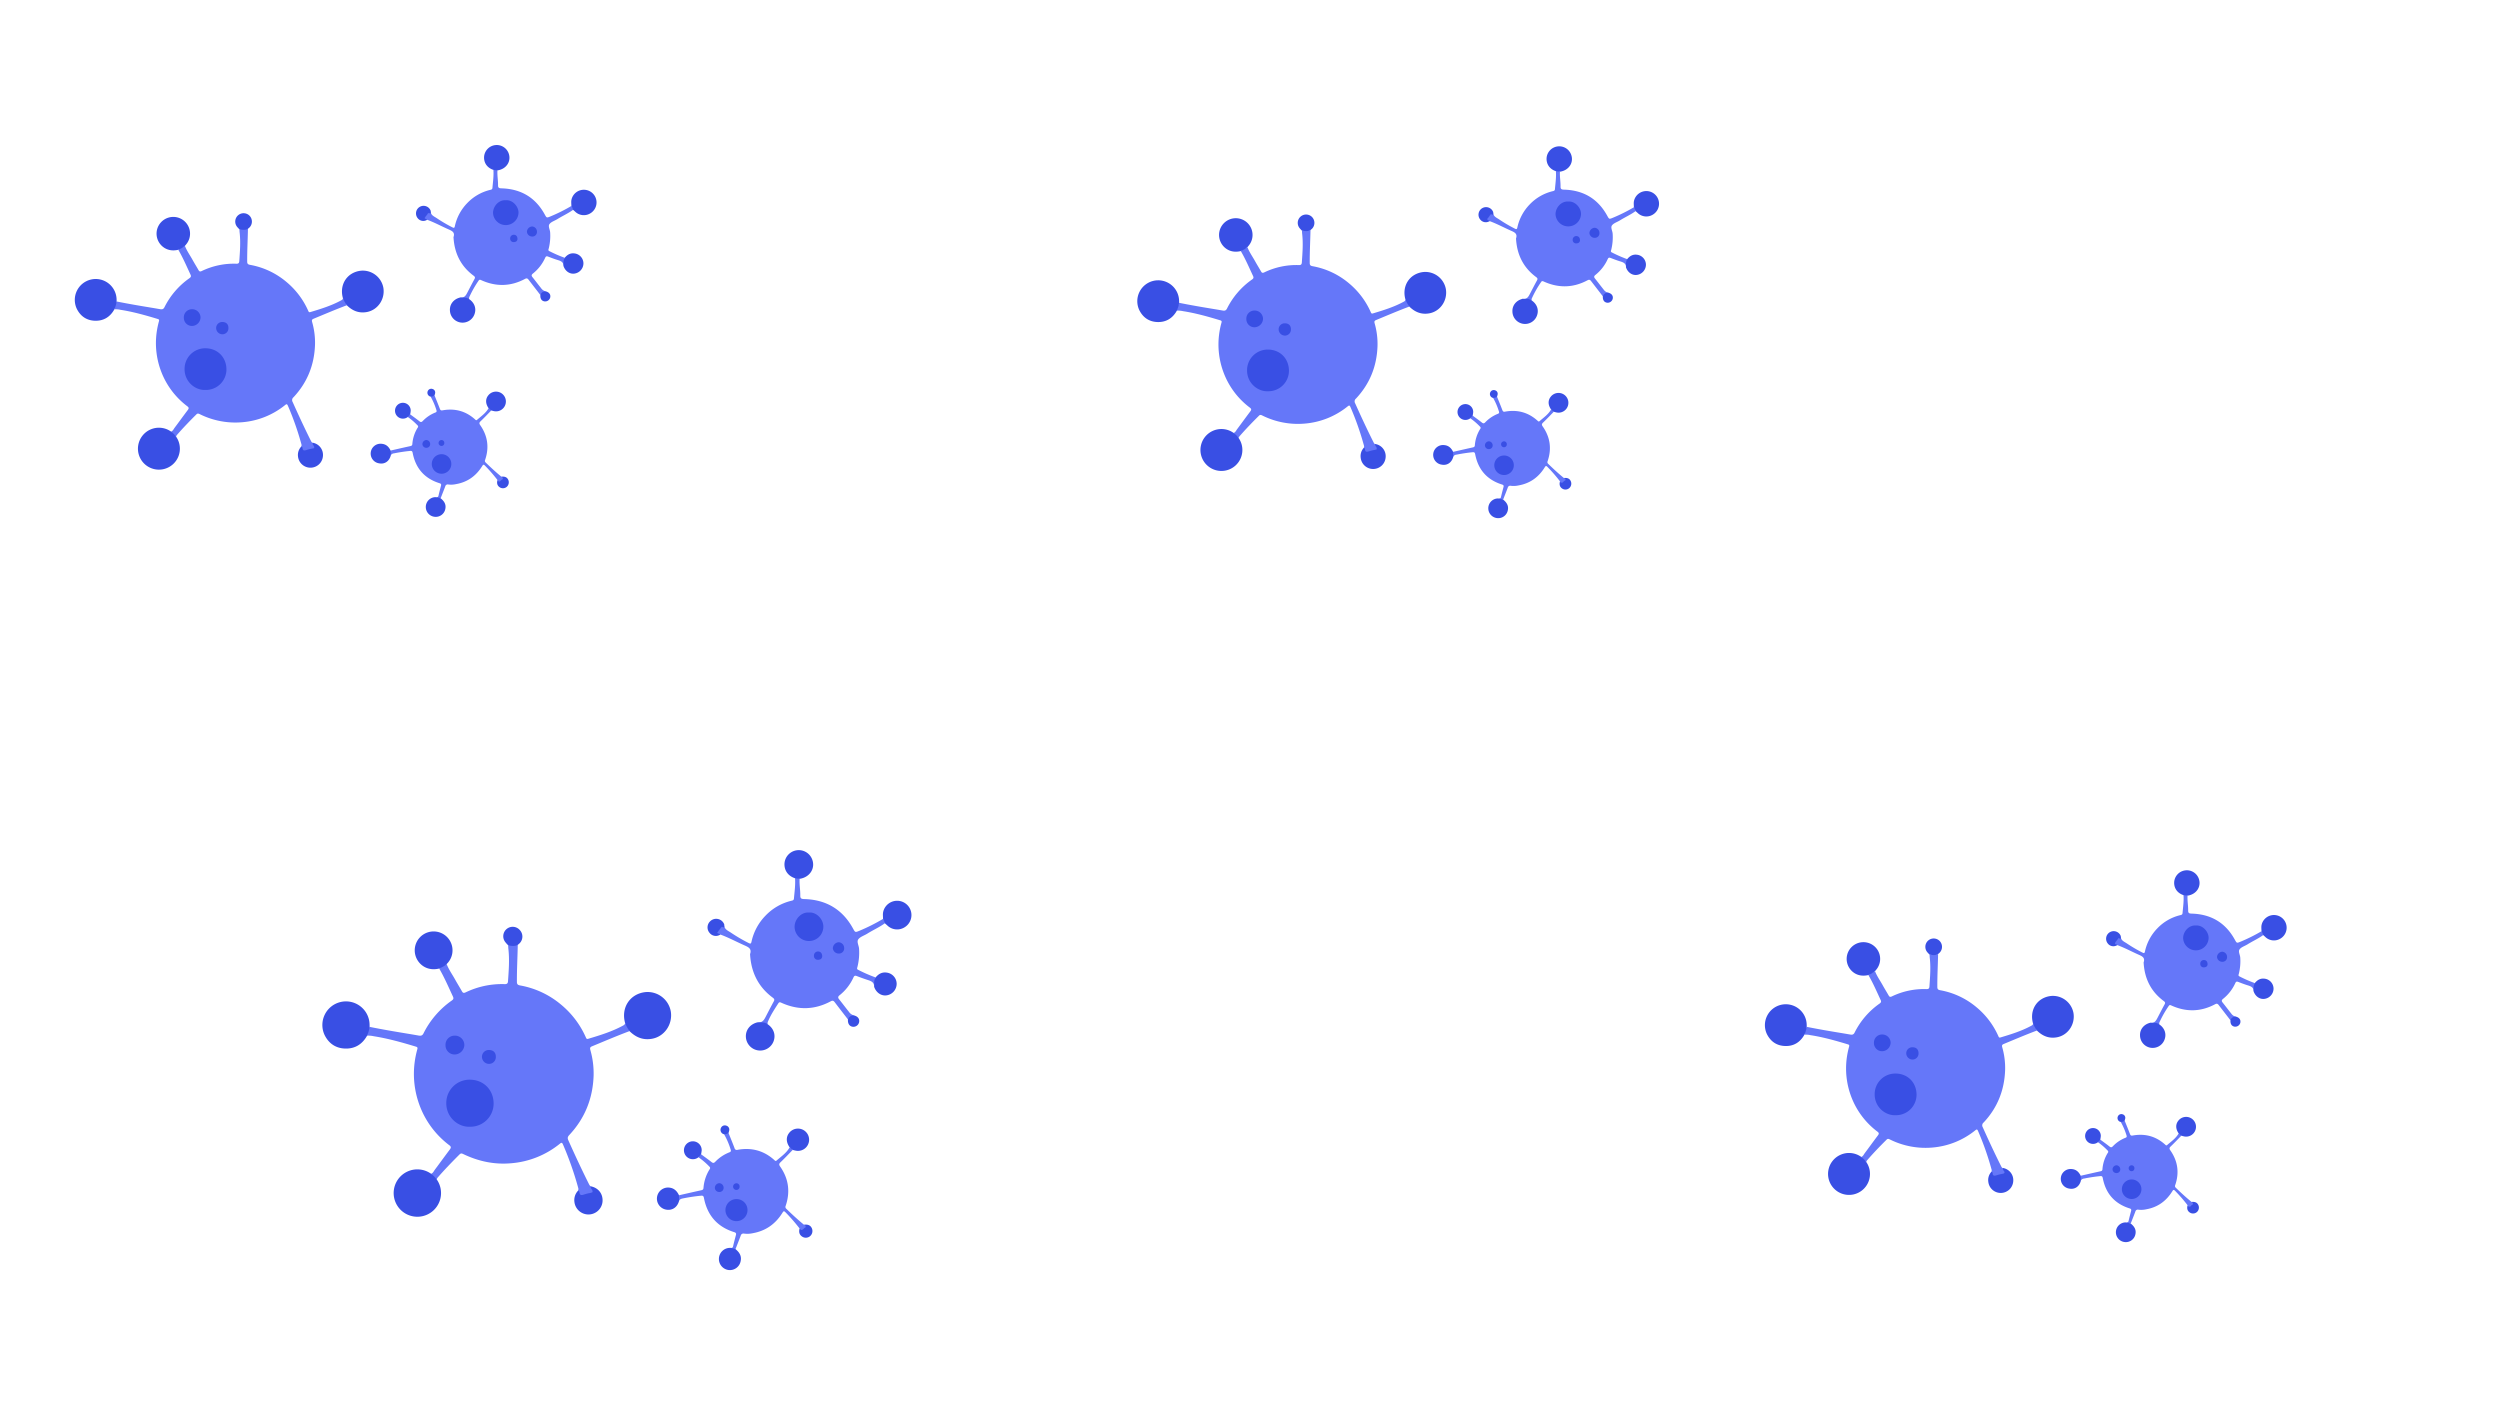 <svg id="Capa_1" data-name="Capa 1" xmlns="http://www.w3.org/2000/svg" viewBox="0 0 1920 1080"><defs><style>.cls-1{fill:#6577f9;}.cls-2{fill:#394fe4;}</style></defs><title>covid</title><path class="cls-1" d="M266.36,234.45c-8.58,3.21-17,6.81-25.48,10.32-1.4.58-1.52,1.21-1.15,2.57a57.64,57.64,0,0,1,2.2,17.47c-.53,15.45-5.92,28.95-16.51,40.27a2.81,2.81,0,0,0-.66,3.67C229.32,318.93,234,329.05,239,339a5.22,5.22,0,0,0,.8,1,9,9,0,0,1,.74.77c1.88,2.73,1.5,3.72-1.74,4.57-1.1.29-2.2.58-3.31.84-2.66.62-3.09.38-3.88-2.14a4.4,4.4,0,0,0-.32-1,2.36,2.36,0,0,0,.2-1.83,220.75,220.75,0,0,0-10.42-29.68c-.57-1.27-1-1.37-2.08-.46A60.16,60.16,0,0,1,186,324.28a61.28,61.28,0,0,1-32.58-6.21c-1-.46-1.64-.77-2.59.18-5.19,5.16-10.28,10.41-15.07,15.95a4.45,4.45,0,0,0-.53,1.12,8.7,8.7,0,0,1-3.81-3.85c1.37-.52,1.88-1.86,2.66-2.91,3.41-4.54,6.72-9.15,10.15-13.68.92-1.22.9-1.89-.39-2.87a60.12,60.12,0,0,1-20.59-28.12,61.17,61.17,0,0,1-3.06-27.67,64.58,64.58,0,0,1,1.91-9.57c.26-1,0-1.38-.91-1.66-9.43-2.86-18.9-5.55-28.67-7.06a17.67,17.67,0,0,0-4.64-.4,10.45,10.45,0,0,1,1.71-6c8.74,1.78,17.54,3.27,26.34,4.72q3.57.59,7.12,1.21c1.44.25,2.46.06,3.25-1.51a59.74,59.74,0,0,1,19.27-22.35c1-.75,1.35-1.39.77-2.63-3-6.42-5.81-13-9.39-19.11,1.34-1.6,3.21-2.32,5.08-3,1.45,3.8,3.85,7.09,5.8,10.62,1.47,2.67,3.1,5.26,4.6,7.91.62,1.11,1.19,1.37,2.48.77a56.8,56.8,0,0,1,26.58-5.62c1.59.07,2.19-.52,2.29-2,.5-7.35,1.11-14.71.24-22.09-.09-.77-.1-1.56-.15-2.34,2.16-.64,4.37-.3,6.56-.39-.17,8.38-.63,16.75-.59,25.14,0,1.74.6,2.25,2.24,2.55a59.49,59.49,0,0,1,27.65,12.91,60.63,60.63,0,0,1,17.07,22.56c.37.83.71,1.05,1.57.79,8-2.39,16-4.86,23.45-8.88.76-.4,1.55-.79,1.57-1.82A11.1,11.1,0,0,1,266.36,234.45Z"/><path class="cls-1" d="M330.78,162c-.16,3.19,2.53,4.14,4.53,5.48a111.74,111.74,0,0,0,12.1,7.11c1.21.61,1.61.53,1.92-.89a36.46,36.46,0,0,1,9.4-17.61,36,36,0,0,1,18-10.32c.89-.21,1.38-.52,1.46-1.48.39-4.59,1.08-9.16.74-13.78a2.59,2.59,0,0,1,3.12.38c-.26,3.84.53,7.64.45,11.48,0,1.75.63,2.23,2.64,2.28,14.72.39,25.94,6.86,33.13,19.89,1.6,2.89,1.5,2.89,4.55,1.64a126.17,126.17,0,0,0,16-8,2.19,2.19,0,0,1,1.27,3c-3.85,2.78-8.21,4.68-12.21,7.22a1.63,1.63,0,0,0-.19.09c-1.94,1.16-4.44,1.92-5.68,3.6s.4,4.24.51,6.43a40.18,40.18,0,0,1-1.11,12.41c-.2.73-.58,1.43.5,1.94A98.85,98.85,0,0,0,433.75,198c-.2,2.13.08,4.34-1,6.34.11-3.28-2.34-4-4.75-4.74s-4.69-1.63-7-2.52c-1.11-.43-1.73-.36-2.29.87a32.74,32.74,0,0,1-9.44,12.15c-1.14.91-1.23,1.64-.33,2.77,2.23,2.75,4.33,5.61,6.56,8.36a6.27,6.27,0,0,0,3.72,2.61,18.89,18.89,0,0,0-4.27,2.67c-3-3.93-6.07-7.85-9.08-11.79-.79-1-1.51-1.15-2.69-.51-10.91,5.83-22,6.11-33.31,1.08-.89-.4-1.61-.84-2.33.28a79.75,79.75,0,0,0-6.85,12,3.23,3.23,0,0,0-.37,2.26c-2.3-.54-4.77-.17-7-1.27.05,0,.12-.13.16-.12,3.44.56,4.53-2,5.77-4.35,1.7-3.27,3.38-6.56,5.16-9.79.67-1.22.36-1.79-.7-2.58-9.75-7.23-14.62-17.08-15.39-29.08a1.53,1.53,0,0,1,0-.64c1.22-3.51-1.11-4.64-3.71-5.79-5.51-2.43-10.82-5.32-16.49-7.41-2.55-.3-2.63-.79-1.45-3C327.67,163.88,329.6,163.39,330.78,162Z"/><path class="cls-1" d="M315,318.22c2.39,1.77,4.83,3.48,7.15,5.34,1,.81,1.63.68,2.5-.19a27,27,0,0,1,9.6-6.51c1-.36,1.28-.8.91-1.91a51,51,0,0,0-4.44-10.33,3.71,3.71,0,0,1,3-.95c1.37,3.42,2.78,6.83,4.09,10.28.4,1.07.9,1.41,2,1.2,9.37-1.71,17.71.43,24.88,6.82.44.39.95,1.11,1.63.52,3.18-2.79,6.77-5.18,8.91-9,1.07.14,1.9.55,2.06,1.75-2.73,2.79-5.41,5.63-8.23,8.32-1.13,1.08-1.08,1.78-.23,3,5.77,8.25,7,17.19,3.72,26.69a1.66,1.66,0,0,0,.49,2c3.86,3.77,7.83,7.41,12,10.83.71.28,1.7.45,1.4,1.48a3.85,3.85,0,0,1-2.92,2.49c-1,.28-1.23-.65-1.46-1.39a116.93,116.93,0,0,0-9.64-11.09c-.86-.88-1.27-.94-2,.23-4.66,7.61-11.3,12.45-20.16,14a17.45,17.45,0,0,1-5.9.3,1.94,1.94,0,0,0-2.42,1.47c-1.14,3.06-2.36,6.09-3.54,9.13-1.17.37-2.28.49-3-.83.83,0,1.19-.39,1.38-1.25.58-2.55,1.26-5.08,1.92-7.61.26-1,0-1.54-1.06-1.87-11.56-3.6-18.42-11.41-20.7-23.26-.24-1.2-.57-1.73-2-1.57a122.86,122.86,0,0,0-12.36,1.87,3,3,0,0,0-2.53,1.65,3.09,3.09,0,0,1-.1-3.8c5-1.14,10.08-2.3,15.13-3.41.94-.2,1.53-.48,1.6-1.59a27.49,27.49,0,0,1,4.12-12.61,1.21,1.21,0,0,0-.19-1.81,48.24,48.24,0,0,0-7.41-6.36C313.41,319.22,313.77,318.33,315,318.22Z"/><path class="cls-2" d="M89.57,231.54a23.47,23.47,0,0,1-1.71,6c-3.22,5.8-8.16,8.95-14.77,8.79-6.43-.15-11.21-3.35-14.1-9.14a16.05,16.05,0,1,1,30.55-7.34Z"/><path class="cls-2" d="M266.36,234.45a24.43,24.43,0,0,1-3-5.47c-2.93-10.44,3.23-19.87,13.76-21.07a16.06,16.06,0,0,1,17.34,13.3c1.32,8.76-4.45,17-12.88,18.46C275.54,240.72,270.6,238.64,266.36,234.45Z"/><path class="cls-2" d="M131.4,331.47a19.3,19.3,0,0,1,3.81,3.85,16.1,16.1,0,1,1-4.53-4.32C130.93,331.15,131.16,331.32,131.4,331.47Z"/><path class="cls-2" d="M142,188.83a18.58,18.58,0,0,1-5.08,3c-8.8,2.12-14.62-3.33-16.18-8.82a12.86,12.86,0,1,1,22.11,4.82C142.58,188.2,142.29,188.51,142,188.83Z"/><path class="cls-2" d="M382.07,130.86l-3.12-.38c-4.81-1.58-7.51-5.45-7.16-10.28a9.75,9.75,0,0,1,18.72-2.79C393,123.55,389.08,129.85,382.07,130.86Z"/><path class="cls-2" d="M440.08,161.08a10.08,10.08,0,0,0-1.27-3c0-1.7-.29-3.4.17-5.08a9.74,9.74,0,0,1,18.84,0,9.72,9.72,0,0,1-4.43,10.83,9.55,9.55,0,0,1-11.77-1.38Z"/><path class="cls-2" d="M353.36,228.49c2.35.21,4.87-.41,7,1.27,4.27,2.92,5.75,7.58,3.84,12.09a9.71,9.71,0,0,1-18.66-3.59C345.33,233.58,348.45,229.7,353.36,228.49Z"/><path class="cls-2" d="M231.33,343c.8,0,.92.6,1,1.13.22,2.07,1.36,2,2.95,1.49a33.07,33.07,0,0,1,4.49-1.11c1.72-.32,1.84-1.09.95-2.42a3.8,3.8,0,0,1-.86-2.12A9.48,9.48,0,0,1,248,350.43a9.61,9.61,0,0,1-19.12.25A9.36,9.36,0,0,1,231.33,343Z"/><path class="cls-2" d="M432.75,204.29c.14-2.15-.32-4.38,1-6.34,1.91-2.35,4.3-3.74,7.4-3.33a7.78,7.78,0,0,1,6.93,7.66,8,8,0,0,1-6.59,7.79C437.73,210.76,434.15,208.39,432.75,204.29Z"/><path class="cls-2" d="M377.32,315.24l-2.06-1.75c-2.39-3.33-2.54-6.87-.41-9.65a7.58,7.58,0,1,1,4.32,11.88C378.55,315.58,377.94,315.4,377.32,315.24Z"/><path class="cls-2" d="M300,346.05c0,1.27.06,2.53.1,3.8-1.16,4.42-4.68,6.81-8.85,6a7.56,7.56,0,0,1,2-15C296.59,341.15,298.63,343.18,300,346.05Z"/><path class="cls-2" d="M335.46,381.89l3,.83c2.56,2.07,4.26,4.54,3.57,8a7.47,7.47,0,0,1-8.13,6.19,7.57,7.57,0,0,1,.31-15.1C334.61,381.83,335,381.88,335.46,381.89Z"/><path class="cls-2" d="M190.41,175.73c-2.13,1.18-4.34.75-6.56.39-.61-.67-1.27-1.31-1.82-2a6.41,6.41,0,0,1,9.71-8.35,6.47,6.47,0,0,1-.06,8.86C191.29,175,190.83,175.36,190.41,175.73Z"/><path class="cls-2" d="M315,318.22l-1.78,2a6.09,6.09,0,1,1-3.8-10.88,6,6,0,0,1,6,6.12A19.34,19.34,0,0,1,315,318.22Z"/><path class="cls-2" d="M330.78,162c-.36.62,1,2.81-1.45,1.55-.32-.16-3.23,3.69-3.07,4,.36.8,1.39.56,1.9,1.16a5.41,5.41,0,0,1-7.37-1.14,5.82,5.82,0,1,1,10-5.62Z"/><path class="cls-2" d="M382.09,368.68c1.41,2.19,2.38.3,3.43-.41,1.5-1,.13-1.53-.45-2.17,2.72-.31,4.41.48,5.29,2.46a4.6,4.6,0,0,1-1.24,5.38,4.49,4.49,0,0,1-5.51.17C381.9,372.91,381.37,371,382.09,368.68Z"/><path class="cls-2" d="M415,226.46a4,4,0,0,1,4.27-2.67c2.55.74,3.74,2.4,3.31,4.61a4,4,0,0,1-4.25,3.09C416,231.21,414.77,229.4,415,226.46Z"/><path class="cls-2" d="M333.71,303.67a4.81,4.81,0,0,1-3,.95,3.07,3.07,0,0,1-2-4.62,2.87,2.87,0,0,1,3.49-1.25,2.77,2.77,0,0,1,2,3.1A10.68,10.68,0,0,1,333.71,303.67Z"/><path class="cls-2" d="M157.91,299.48c-8,.43-16.19-6.33-16.16-16a15.83,15.83,0,0,1,16-16c8.95,0,16,6.47,16.16,16.07A15.77,15.77,0,0,1,157.91,299.48Z"/><path class="cls-2" d="M141.19,244a6.21,6.21,0,0,1,6.35-6.51A6.4,6.4,0,0,1,154,244a6.71,6.71,0,0,1-6.26,6.33A6.22,6.22,0,0,1,141.19,244Z"/><path class="cls-2" d="M170.74,247.3c2.94,0,4.67,1.64,4.69,4.54a4.64,4.64,0,0,1-4.51,4.9A4.86,4.86,0,0,1,166,252,4.62,4.62,0,0,1,170.74,247.3Z"/><path class="cls-2" d="M388.47,153.8c5-.48,9.75,4.55,9.75,9.5a9.79,9.79,0,0,1-19.57.16C378.71,158.22,383.23,153.34,388.47,153.8Z"/><path class="cls-2" d="M412.37,177.82a3.51,3.51,0,0,1-3.83,3.83,4,4,0,0,1-3.87-3.72,4.27,4.27,0,0,1,4-4A3.94,3.94,0,0,1,412.37,177.82Z"/><path class="cls-2" d="M397.43,183.56c-.07,1.29-.91,2.3-2.71,2.36a2.59,2.59,0,0,1-2.91-2.62,2.78,2.78,0,0,1,2.84-3C396.29,180.32,397.42,181.47,397.43,183.56Z"/><path class="cls-2" d="M346.61,356.19a7.5,7.5,0,1,1-15,.27,7.5,7.5,0,1,1,15-.27Z"/><path class="cls-2" d="M330.37,341a2.81,2.81,0,0,1-2.95,2.91,2.93,2.93,0,0,1-3-2.87,3.19,3.19,0,0,1,3.12-3.11A3.1,3.1,0,0,1,330.37,341Z"/><path class="cls-2" d="M341.23,340.22a2.15,2.15,0,0,1-2.29,2.26,2.27,2.27,0,0,1,0-4.53A2.14,2.14,0,0,1,341.23,340.22Z"/><path class="cls-1" d="M1082.36,235.45c-8.58,3.21-17,6.81-25.48,10.32-1.4.58-1.52,1.21-1.15,2.57a57.64,57.64,0,0,1,2.2,17.47c-.53,15.45-5.92,28.95-16.51,40.27a2.81,2.81,0,0,0-.66,3.67c4.56,10.18,9.26,20.3,14.28,30.26a5.22,5.22,0,0,0,.8,1,9,9,0,0,1,.74.77c1.88,2.73,1.5,3.72-1.74,4.57-1.1.29-2.2.58-3.31.84-2.66.62-3.09.38-3.88-2.14a4.4,4.4,0,0,0-.32-1,2.36,2.36,0,0,0,.2-1.83,220.75,220.75,0,0,0-10.42-29.68c-.57-1.27-.95-1.37-2.08-.46a60.16,60.16,0,0,1-33,13.24,61.28,61.28,0,0,1-32.58-6.21c-1-.46-1.64-.77-2.59.18-5.19,5.16-10.28,10.41-15.07,15.95a4.45,4.45,0,0,0-.53,1.12,8.7,8.7,0,0,1-3.81-3.85c1.37-.52,1.88-1.86,2.66-2.91,3.41-4.54,6.72-9.15,10.15-13.68.92-1.22.9-1.89-.39-2.87a60.12,60.12,0,0,1-20.59-28.12,61.17,61.17,0,0,1-3.06-27.67,64.58,64.58,0,0,1,1.91-9.57c.26-1,0-1.38-.91-1.66-9.43-2.86-18.9-5.55-28.67-7.06a17.67,17.67,0,0,0-4.64-.4,10.45,10.45,0,0,1,1.71-6c8.74,1.78,17.54,3.27,26.34,4.72q3.57.59,7.12,1.21c1.44.25,2.46.06,3.25-1.51a59.74,59.74,0,0,1,19.27-22.35c1.05-.75,1.35-1.39.77-2.63-3-6.42-5.81-13-9.39-19.11,1.34-1.6,3.21-2.32,5.08-3,1.45,3.8,3.85,7.09,5.8,10.62,1.47,2.67,3.1,5.26,4.6,7.91.62,1.11,1.19,1.37,2.48.77a56.8,56.8,0,0,1,26.58-5.62c1.59.07,2.19-.52,2.29-2,.5-7.35,1.11-14.71.24-22.09-.09-.77-.1-1.56-.15-2.34,2.16-.64,4.37-.3,6.56-.39-.17,8.38-.63,16.75-.59,25.14,0,1.74.6,2.25,2.24,2.55a59.49,59.49,0,0,1,27.65,12.91,60.63,60.63,0,0,1,17.07,22.56c.37.83.71,1.05,1.57.79,8-2.39,16-4.86,23.45-8.88.76-.4,1.55-.79,1.57-1.82A11.1,11.1,0,0,1,1082.36,235.45Z"/><path class="cls-1" d="M1146.78,163c-.16,3.19,2.53,4.14,4.53,5.48a111.74,111.74,0,0,0,12.1,7.11c1.21.61,1.61.53,1.92-.89a36.46,36.46,0,0,1,9.4-17.61,36,36,0,0,1,18-10.32c.89-.21,1.38-.52,1.46-1.48.39-4.59,1.08-9.16.74-13.78a2.59,2.59,0,0,1,3.12.38c-.26,3.84.53,7.64.45,11.48,0,1.75.63,2.23,2.64,2.28,14.72.39,25.94,6.86,33.13,19.89,1.6,2.89,1.5,2.89,4.55,1.64a126.17,126.17,0,0,0,16-8,2.19,2.19,0,0,1,1.27,3c-3.85,2.78-8.21,4.68-12.21,7.22a1.63,1.63,0,0,0-.19.09c-1.94,1.16-4.44,1.92-5.68,3.6s.4,4.24.51,6.43a40.18,40.18,0,0,1-1.11,12.41c-.2.73-.58,1.43.5,1.94a98.85,98.85,0,0,0,11.85,5.18c-.2,2.13.08,4.34-1,6.34.11-3.28-2.34-4-4.75-4.74s-4.69-1.63-7-2.52c-1.11-.43-1.73-.36-2.29.87a32.74,32.74,0,0,1-9.44,12.15c-1.14.91-1.23,1.64-.33,2.77,2.23,2.75,4.33,5.61,6.56,8.36a6.27,6.27,0,0,0,3.72,2.61,18.89,18.89,0,0,0-4.27,2.67c-3-3.93-6.07-7.85-9.08-11.79-.79-1-1.51-1.15-2.69-.51-10.91,5.83-22,6.11-33.31,1.08-.89-.4-1.61-.84-2.33.28a79.75,79.75,0,0,0-6.85,12,3.23,3.23,0,0,0-.37,2.26c-2.3-.54-4.77-.17-7-1.27.05,0,.12-.13.16-.12,3.44.56,4.53-2,5.77-4.35,1.7-3.27,3.38-6.56,5.16-9.79.67-1.22.36-1.79-.7-2.58-9.75-7.23-14.62-17.08-15.39-29.08a1.53,1.53,0,0,1,0-.64c1.22-3.51-1.11-4.64-3.71-5.79-5.51-2.43-10.82-5.32-16.49-7.41-2.55-.3-2.63-.79-1.45-3C1143.67,164.88,1145.6,164.39,1146.78,163Z"/><path class="cls-1" d="M1131,319.22c2.39,1.77,4.83,3.48,7.15,5.34,1,.81,1.63.68,2.5-.19a27,27,0,0,1,9.6-6.51c1-.36,1.28-.8.91-1.91a51,51,0,0,0-4.44-10.33,3.71,3.71,0,0,1,3-.95c1.37,3.42,2.78,6.83,4.09,10.28.4,1.07.9,1.41,2,1.2,9.37-1.71,17.71.43,24.88,6.82.44.39,1,1.11,1.63.52,3.18-2.79,6.77-5.18,8.91-9,1.07.14,1.9.55,2.06,1.75-2.73,2.79-5.41,5.63-8.23,8.32-1.13,1.08-1.08,1.78-.23,3,5.77,8.25,7,17.19,3.72,26.69a1.66,1.66,0,0,0,.49,2c3.86,3.77,7.83,7.41,12,10.83.71.28,1.7.45,1.4,1.48a3.85,3.85,0,0,1-2.92,2.49c-1,.28-1.23-.65-1.46-1.39a116.93,116.93,0,0,0-9.64-11.09c-.86-.88-1.27-.94-2,.23-4.66,7.61-11.3,12.45-20.16,14a17.45,17.45,0,0,1-5.9.3,1.94,1.94,0,0,0-2.42,1.47c-1.14,3.06-2.36,6.09-3.54,9.13-1.17.37-2.28.49-3-.83.83,0,1.19-.39,1.38-1.25.58-2.55,1.26-5.08,1.92-7.61.26-1,0-1.54-1.06-1.87-11.56-3.6-18.42-11.41-20.7-23.26-.24-1.2-.57-1.73-2-1.57a122.86,122.86,0,0,0-12.36,1.87,3,3,0,0,0-2.53,1.65,3.09,3.09,0,0,1-.1-3.8c5-1.14,10.08-2.3,15.13-3.41.94-.2,1.53-.48,1.6-1.59a27.49,27.49,0,0,1,4.12-12.61,1.21,1.21,0,0,0-.19-1.81,48.24,48.24,0,0,0-7.41-6.36C1129.41,320.22,1129.77,319.33,1131,319.22Z"/><path class="cls-2" d="M905.57,232.54a23.47,23.47,0,0,1-1.71,6c-3.22,5.8-8.16,8.95-14.77,8.79-6.43-.15-11.21-3.35-14.1-9.14a16.05,16.05,0,1,1,30.55-7.34Z"/><path class="cls-2" d="M1082.36,235.45a24.43,24.43,0,0,1-3-5.47c-2.93-10.44,3.23-19.87,13.76-21.07a16.06,16.06,0,0,1,17.34,13.3c1.32,8.76-4.45,17-12.88,18.46C1091.54,241.72,1086.6,239.64,1082.36,235.45Z"/><path class="cls-2" d="M947.4,332.47a19.3,19.3,0,0,1,3.81,3.85,16.1,16.1,0,1,1-4.53-4.32C946.93,332.15,947.16,332.32,947.4,332.47Z"/><path class="cls-2" d="M958,189.83a18.58,18.58,0,0,1-5.08,3c-8.8,2.12-14.62-3.33-16.18-8.82a12.86,12.86,0,1,1,22.11,4.82C958.58,189.2,958.29,189.51,958,189.83Z"/><path class="cls-2" d="M1198.07,131.86l-3.12-.38c-4.81-1.58-7.51-5.45-7.16-10.28a9.75,9.75,0,0,1,18.72-2.79C1209,124.55,1205.08,130.85,1198.07,131.86Z"/><path class="cls-2" d="M1256.08,162.08a10.08,10.08,0,0,0-1.27-3c0-1.7-.29-3.4.17-5.08a9.74,9.74,0,0,1,18.84,0,9.72,9.72,0,0,1-4.43,10.83,9.55,9.55,0,0,1-11.77-1.38Z"/><path class="cls-2" d="M1169.36,229.49c2.35.21,4.87-.41,7,1.27,4.27,2.92,5.75,7.58,3.84,12.09a9.71,9.71,0,0,1-18.66-3.59C1161.33,234.58,1164.45,230.7,1169.36,229.49Z"/><path class="cls-2" d="M1047.33,344c.8,0,.92.6,1,1.13.22,2.07,1.36,2,3,1.49a33.07,33.07,0,0,1,4.49-1.11c1.72-.32,1.84-1.09,1-2.42a3.8,3.8,0,0,1-.86-2.12,9.48,9.48,0,0,1,8.19,10.45,9.61,9.61,0,0,1-19.12.25A9.36,9.36,0,0,1,1047.33,344Z"/><path class="cls-2" d="M1248.75,205.29c.14-2.15-.32-4.38,1-6.34,1.91-2.35,4.3-3.74,7.4-3.33a7.78,7.78,0,0,1,6.93,7.66,8,8,0,0,1-6.59,7.79C1253.73,211.76,1250.15,209.39,1248.75,205.29Z"/><path class="cls-2" d="M1193.32,316.24l-2.06-1.75c-2.39-3.33-2.54-6.87-.41-9.65a7.58,7.58,0,1,1,4.32,11.88C1194.55,316.58,1193.94,316.4,1193.32,316.24Z"/><path class="cls-2" d="M1116,347.05c0,1.27.06,2.53.1,3.8-1.16,4.42-4.68,6.81-8.85,6a7.56,7.56,0,0,1,2-15C1112.59,342.15,1114.63,344.18,1116,347.05Z"/><path class="cls-2" d="M1151.46,382.89l3,.83c2.56,2.07,4.26,4.54,3.57,8a7.47,7.47,0,0,1-8.13,6.19,7.57,7.57,0,0,1,.31-15.1C1150.61,382.83,1151,382.88,1151.46,382.89Z"/><path class="cls-2" d="M1006.41,176.73c-2.13,1.18-4.34.75-6.56.39-.61-.67-1.27-1.31-1.82-2a6.41,6.41,0,0,1,9.71-8.35,6.47,6.47,0,0,1-.06,8.86C1007.29,176,1006.83,176.36,1006.41,176.73Z"/><path class="cls-2" d="M1131,319.22l-1.78,2a6.09,6.09,0,1,1-3.8-10.88,6,6,0,0,1,6,6.12A19.34,19.34,0,0,1,1131,319.22Z"/><path class="cls-2" d="M1146.78,163c-.36.62,1,2.81-1.45,1.55-.32-.16-3.23,3.69-3.07,4,.36.8,1.39.56,1.9,1.16a5.41,5.41,0,0,1-7.37-1.14,5.82,5.82,0,1,1,10-5.62Z"/><path class="cls-2" d="M1198.09,369.68c1.41,2.19,2.38.3,3.43-.41,1.5-1,.13-1.53-.45-2.17,2.72-.31,4.41.48,5.29,2.46a4.6,4.6,0,0,1-1.24,5.38,4.49,4.49,0,0,1-5.51.17C1197.9,373.91,1197.37,372,1198.09,369.68Z"/><path class="cls-2" d="M1231,227.46a4,4,0,0,1,4.27-2.67c2.55.74,3.74,2.4,3.31,4.61a4,4,0,0,1-4.25,3.09C1232,232.21,1230.77,230.4,1231,227.46Z"/><path class="cls-2" d="M1149.71,304.67a4.81,4.81,0,0,1-3,.95,3.07,3.07,0,0,1-2-4.62,2.87,2.87,0,0,1,3.49-1.25,2.77,2.77,0,0,1,2,3.1A10.68,10.68,0,0,1,1149.71,304.67Z"/><path class="cls-2" d="M973.91,300.48c-8,.43-16.19-6.33-16.16-16a15.83,15.83,0,0,1,16-16c9,0,16,6.47,16.16,16.07A15.77,15.77,0,0,1,973.91,300.48Z"/><path class="cls-2" d="M957.19,245a6.21,6.21,0,0,1,6.35-6.51A6.4,6.4,0,0,1,970,245a6.71,6.71,0,0,1-6.26,6.33A6.22,6.22,0,0,1,957.19,245Z"/><path class="cls-2" d="M986.74,248.3c2.94,0,4.67,1.64,4.69,4.54a4.64,4.64,0,0,1-4.51,4.9A4.86,4.86,0,0,1,982,253,4.62,4.62,0,0,1,986.74,248.3Z"/><path class="cls-2" d="M1204.47,154.8c5-.48,9.75,4.55,9.75,9.5a9.79,9.79,0,0,1-19.57.16C1194.71,159.22,1199.23,154.34,1204.47,154.8Z"/><path class="cls-2" d="M1228.37,178.82a3.51,3.51,0,0,1-3.83,3.83,4,4,0,0,1-3.87-3.72,4.27,4.27,0,0,1,4-4A3.94,3.94,0,0,1,1228.37,178.82Z"/><path class="cls-2" d="M1213.43,184.56c-.07,1.29-.91,2.3-2.71,2.36a2.59,2.59,0,0,1-2.91-2.62,2.78,2.78,0,0,1,2.84-3C1212.29,181.32,1213.42,182.47,1213.43,184.56Z"/><path class="cls-2" d="M1162.61,357.19a7.5,7.5,0,1,1-15,.27,7.5,7.5,0,1,1,15-.27Z"/><path class="cls-2" d="M1146.37,342a2.81,2.81,0,0,1-2.95,2.91,2.93,2.93,0,0,1-3-2.87,3.19,3.19,0,0,1,3.12-3.11A3.1,3.1,0,0,1,1146.37,342Z"/><path class="cls-2" d="M1157.23,341.22a2.15,2.15,0,0,1-2.29,2.26,2.27,2.27,0,0,1,0-4.53A2.14,2.14,0,0,1,1157.23,341.22Z"/><path class="cls-1" d="M483.47,791.9c-9.69,3.63-19.2,7.7-28.76,11.65-1.59.65-1.73,1.37-1.3,2.91a65.71,65.71,0,0,1,2.48,19.72c-.61,17.44-6.69,32.69-18.64,45.47-1.3,1.38-1.55,2.36-.75,4.14,5.15,11.5,10.45,22.92,16.12,34.17a6.2,6.2,0,0,0,.91,1.09,9.72,9.72,0,0,1,.83.87c2.12,3.08,1.7,4.2-2,5.16-1.24.33-2.49.65-3.74.95-3,.7-3.49.43-4.38-2.42a5,5,0,0,0-.36-1.14,2.66,2.66,0,0,0,.22-2.06,250.33,250.33,0,0,0-11.76-33.52c-.64-1.42-1.07-1.54-2.35-.52a67.91,67.91,0,0,1-37.32,15c-13,1.17-25.14-1.44-36.78-7-1.08-.51-1.85-.87-2.93.2-5.85,5.83-11.6,11.77-17,18a5.93,5.93,0,0,0-.6,1.27,9.91,9.91,0,0,1-4.3-4.34c1.55-.59,2.12-2.11,3-3.29,3.84-5.13,7.59-10.33,11.45-15.45,1-1.37,1-2.13-.44-3.23a67.9,67.9,0,0,1-23.24-31.76,69,69,0,0,1-3.46-31.23,72.83,72.83,0,0,1,2.16-10.81c.29-1.14,0-1.56-1-1.88-10.65-3.23-21.35-6.26-32.37-8a19.31,19.31,0,0,0-5.25-.46,11.85,11.85,0,0,1,1.93-6.76c9.88,2,19.81,3.69,29.75,5.32,2.68.44,5.35.9,8,1.37,1.63.28,2.78.07,3.67-1.71a67.57,67.57,0,0,1,21.75-25.23c1.19-.84,1.53-1.56.87-3-3.4-7.26-6.55-14.64-10.59-21.58,1.51-1.81,3.62-2.62,5.73-3.44,1.63,4.3,4.35,8,6.55,12,1.66,3,3.5,5.93,5.19,8.93.7,1.25,1.35,1.54,2.8.87a64.19,64.19,0,0,1,30-6.35c1.8.07,2.48-.58,2.59-2.21.57-8.31,1.25-16.61.27-24.94-.1-.87-.11-1.76-.17-2.64,2.44-.73,4.93-.34,7.4-.44-.18,9.46-.71,18.91-.67,28.38,0,2,.68,2.54,2.54,2.87a67.11,67.11,0,0,1,31.22,14.59,68.4,68.4,0,0,1,19.27,25.46c.42,1,.8,1.19,1.78.9,9.07-2.7,18.1-5.49,26.47-10,.85-.46,1.75-.9,1.77-2.07A12.57,12.57,0,0,1,483.47,791.9Z"/><path class="cls-1" d="M556.21,710.07c-.18,3.6,2.85,4.67,5.1,6.18a125.49,125.49,0,0,0,13.67,8c1.36.68,1.81.59,2.17-1a41,41,0,0,1,10.62-19.88,40.56,40.56,0,0,1,20.34-11.66c1-.23,1.55-.58,1.64-1.67.45-5.18,1.22-10.34.84-15.56a2.93,2.93,0,0,1,3.52.43c-.3,4.34.6,8.63.51,13,0,2,.71,2.51,3,2.57,16.62.44,29.29,7.74,37.41,22.45,1.8,3.27,1.69,3.27,5.13,1.85a141.34,141.34,0,0,0,18-9.06,2.49,2.49,0,0,1,1.44,3.35c-4.35,3.13-9.28,5.28-13.79,8.14l-.21.11c-2.2,1.31-5,2.17-6.41,4.07s.45,4.78.57,7.25a45.31,45.31,0,0,1-1.26,14c-.21.81-.65,1.61.57,2.19a112,112,0,0,0,13.39,5.84c-.23,2.41.08,4.91-1.14,7.16.12-3.7-2.64-4.47-5.36-5.36s-5.3-1.83-7.91-2.84c-1.25-.48-1.95-.4-2.58,1a37,37,0,0,1-10.66,13.71c-1.28,1-1.39,1.86-.37,3.13,2.51,3.11,4.89,6.33,7.41,9.44a7,7,0,0,0,4.2,3,21.36,21.36,0,0,0-4.83,3c-3.42-4.44-6.85-8.86-10.24-13.31-.89-1.17-1.71-1.29-3-.58-12.32,6.59-24.89,6.91-37.61,1.22-1-.45-1.82-.94-2.63.32-2.81,4.37-5.7,8.71-7.74,13.53a3.65,3.65,0,0,0-.42,2.55c-2.59-.61-5.38-.19-7.86-1.44.07,0,.14-.14.19-.13,3.88.63,5.12-2.23,6.51-4.91,1.92-3.7,3.82-7.41,5.83-11.06.76-1.37.41-2-.79-2.91-11-8.16-16.51-19.29-17.38-32.83a1.94,1.94,0,0,1,0-.72c1.38-4-1.25-5.24-4.18-6.54-6.23-2.75-12.23-6-18.63-8.36-2.88-.35-3-.9-1.63-3.43C552.69,712.22,554.87,711.67,556.21,710.07Z"/><path class="cls-1" d="M538.41,886.48c2.7,2,5.45,3.94,8.07,6,1.15.92,1.84.77,2.82-.21A30.45,30.45,0,0,1,560.14,885c1.09-.41,1.45-.91,1-2.16a56.76,56.76,0,0,0-5-11.66,4.18,4.18,0,0,1,3.36-1.07c1.55,3.86,3.14,7.71,4.61,11.61a1.75,1.75,0,0,0,2.31,1.35c10.58-1.93,20,.49,28.09,7.69.51.45,1.07,1.26,1.84.59,3.59-3.15,7.65-5.84,10.07-10.15,1.2.15,2.14.61,2.32,2-3.08,3.15-6.1,6.36-9.29,9.4-1.28,1.21-1.22,2-.26,3.37,6.51,9.31,7.85,19.4,4.2,30.14a1.87,1.87,0,0,0,.55,2.29c4.36,4.25,8.84,8.36,13.55,12.23.8.31,1.92.51,1.58,1.67a4.34,4.34,0,0,1-3.3,2.81c-1.14.31-1.39-.74-1.65-1.58a132.11,132.11,0,0,0-10.88-12.51c-1-1-1.43-1.07-2.24.26-5.26,8.58-12.76,14-22.76,15.8a19.67,19.67,0,0,1-6.67.34,2.18,2.18,0,0,0-2.73,1.66c-1.29,3.45-2.66,6.88-4,10.31-1.32.42-2.57.55-3.36-.93.93,0,1.34-.45,1.56-1.41.64-2.89,1.42-5.74,2.17-8.6.29-1.12,0-1.73-1.21-2.12-13-4-20.79-12.88-23.37-26.26-.26-1.35-.64-1.94-2.27-1.77a139.48,139.48,0,0,0-14,2.11c-1.17.25-2.34.59-2.86,1.87a3.49,3.49,0,0,1-.11-4.3c5.69-1.28,11.38-2.6,17.08-3.84,1.06-.24,1.72-.55,1.81-1.8A31.06,31.06,0,0,1,545,898a1.38,1.38,0,0,0-.21-2.06,55,55,0,0,0-8.37-7.17C536.59,887.61,537,886.61,538.41,886.48Z"/><path class="cls-2" d="M283.86,788.62a26.61,26.61,0,0,1-1.93,6.77c-3.64,6.54-9.21,10.09-16.68,9.91-7.25-.17-12.66-3.78-15.92-10.32a18.13,18.13,0,1,1,34.5-8.28Z"/><path class="cls-2" d="M483.47,791.9a27.27,27.27,0,0,1-3.38-6.18c-3.3-11.78,3.65-22.43,15.54-23.78a18.12,18.12,0,0,1,19.57,15c1.5,9.88-5,19.19-14.53,20.84C493.83,799,488.25,796.63,483.47,791.9Z"/><path class="cls-2" d="M331.09,901.45a21.57,21.57,0,0,1,4.3,4.34,18.19,18.19,0,1,1-5.11-4.87Z"/><path class="cls-2" d="M343.07,740.39c-1.63,1.61-3.73,2.44-5.73,3.44-9.94,2.39-16.52-3.77-18.27-10a14.51,14.51,0,1,1,25,5.44C343.72,739.68,343.39,740,343.07,740.39Z"/><path class="cls-2" d="M614.11,674.94l-3.52-.43c-5.43-1.78-8.48-6.15-8.09-11.6a11,11,0,0,1,21.14-3.16C626.5,666.69,622,673.8,614.11,674.94Z"/><path class="cls-2" d="M679.61,709.07a11.44,11.44,0,0,0-1.44-3.35c0-1.91-.32-3.83.2-5.74a11,11,0,0,1,21.27,0,11,11,0,0,1-5,12.23,10.78,10.78,0,0,1-13.28-1.56C680.78,710.15,680.19,709.61,679.61,709.07Z"/><path class="cls-2" d="M581.69,785.17c2.66.24,5.5-.45,7.86,1.44,4.82,3.3,6.49,8.55,4.34,13.64a11,11,0,0,1-21.06-4C572.63,790.92,576.15,786.54,581.69,785.17Z"/><path class="cls-2" d="M443.92,914.47c.9,0,1,.69,1.1,1.28.25,2.34,1.54,2.29,3.34,1.69a36.5,36.5,0,0,1,5.07-1.27c1.94-.36,2.07-1.22,1.07-2.72a4.19,4.19,0,0,1-1-2.4c6,1.09,9.71,5.78,9.24,11.8a10.85,10.85,0,0,1-21.58.29A10.54,10.54,0,0,1,443.92,914.47Z"/><path class="cls-2" d="M671.33,757.85c.16-2.42-.36-5,1.14-7.16,2.15-2.65,4.85-4.22,8.35-3.76a8.77,8.77,0,0,1,7.82,8.65,9,9,0,0,1-7.43,8.8C677,765.15,672.92,762.48,671.33,757.85Z"/><path class="cls-2" d="M608.75,883.12l-2.32-2c-2.7-3.76-2.87-7.77-.47-10.9a8.56,8.56,0,1,1,4.88,13.42C610.14,883.51,609.45,883.31,608.75,883.12Z"/><path class="cls-2" d="M521.44,917.9c0,1.44.07,2.87.11,4.3-1.31,5-5.28,7.68-10,6.78a8.54,8.54,0,0,1,2.29-16.91C517.6,912.38,519.91,914.66,521.44,917.9Z"/><path class="cls-2" d="M561.49,958.38l3.36.93c2.89,2.34,4.81,5.12,4,9.08a8.42,8.42,0,0,1-9.17,7,8.54,8.54,0,0,1,.34-17A13.93,13.93,0,0,1,561.49,958.38Z"/><path class="cls-2" d="M397.71,725.61c-2.39,1.33-4.9.85-7.4.44-.69-.76-1.43-1.48-2.06-2.3a7.24,7.24,0,0,1,11-9.43,7.31,7.31,0,0,1-.07,10C398.71,724.8,398.19,725.19,397.71,725.61Z"/><path class="cls-2" d="M538.41,886.48l-2,2.32a6.88,6.88,0,1,1-4.29-12.28,6.78,6.78,0,0,1,6.78,6.91A21.25,21.25,0,0,1,538.41,886.48Z"/><path class="cls-2" d="M556.21,710.07c-.41.7,1.1,3.17-1.65,1.75-.35-.18-3.64,4.16-3.46,4.57.4.91,1.57.63,2.14,1.32a6.1,6.1,0,0,1-8.32-1.3,6.44,6.44,0,0,1,.34-8.71,6.59,6.59,0,0,1,11,2.37Z"/><path class="cls-2" d="M614.13,943.45c1.59,2.48,2.69.35,3.87-.45,1.7-1.15.16-1.73-.5-2.45,3.07-.35,5,.53,6,2.77a5.2,5.2,0,0,1-1.4,6.08,5.06,5.06,0,0,1-6.22.19C613.92,948.23,613.32,946.07,614.13,943.45Z"/><path class="cls-2" d="M651.23,782.88a4.53,4.53,0,0,1,4.83-3c2.88.83,4.22,2.7,3.73,5.2a4.47,4.47,0,0,1-4.79,3.49C652.39,788.25,651,786.21,651.23,782.88Z"/><path class="cls-2" d="M559.51,870.06a5.41,5.41,0,0,1-3.36,1.07,3.46,3.46,0,0,1-2.28-5.22,3.23,3.23,0,0,1,3.94-1.41,3.16,3.16,0,0,1,2.27,3.51A12.78,12.78,0,0,1,559.51,870.06Z"/><path class="cls-2" d="M361,865.33c-9.07.48-18.28-7.15-18.25-18.07a17.85,17.85,0,0,1,18.09-18.06c10.11,0,18.09,7.31,18.26,18.14A17.83,17.83,0,0,1,361,865.33Z"/><path class="cls-2" d="M342.15,802.71a7,7,0,0,1,7.16-7.34,7.22,7.22,0,0,1,7.3,7.32,7.59,7.59,0,0,1-7.07,7.15A7,7,0,0,1,342.15,802.71Z"/><path class="cls-2" d="M375.5,806.41c3.33,0,5.28,1.86,5.3,5.13a5.24,5.24,0,0,1-5.09,5.53,5.47,5.47,0,0,1-5.57-5.41A5.21,5.21,0,0,1,375.5,806.41Z"/><path class="cls-2" d="M621.33,700.84c5.71-.54,11,5.14,11,10.73a11,11,0,0,1-22.09.18C610.32,705.84,615.43,700.33,621.33,700.84Z"/><path class="cls-2" d="M648.32,728a4,4,0,0,1-4.33,4.33,4.47,4.47,0,0,1-4.36-4.2,4.84,4.84,0,0,1,4.49-4.49A4.45,4.45,0,0,1,648.32,728Z"/><path class="cls-2" d="M631.46,734.45c-.09,1.45-1,2.6-3.07,2.66a2.91,2.91,0,0,1-3.28-3,3.13,3.13,0,0,1,3.21-3.38C630.16,730.79,631.45,732.08,631.46,734.45Z"/><path class="cls-2" d="M574.08,929.35a8.47,8.47,0,1,1-8.63-8.45A8.4,8.4,0,0,1,574.08,929.35Z"/><path class="cls-2" d="M555.74,912.16a3.16,3.16,0,0,1-3.33,3.28A3.29,3.29,0,0,1,549,912.2a3.6,3.6,0,0,1,3.52-3.51A3.49,3.49,0,0,1,555.74,912.16Z"/><path class="cls-2" d="M568,911.32a2.43,2.43,0,0,1-2.59,2.55,2.56,2.56,0,0,1,0-5.11A2.41,2.41,0,0,1,568,911.32Z"/><path class="cls-1" d="M1564.36,791.45c-8.58,3.21-17,6.81-25.48,10.32-1.4.58-1.52,1.21-1.15,2.57a57.64,57.64,0,0,1,2.2,17.47c-.53,15.45-5.92,29-16.51,40.27a2.81,2.81,0,0,0-.66,3.67c4.56,10.18,9.26,20.3,14.28,30.26a5.22,5.22,0,0,0,.8,1,9,9,0,0,1,.74.77c1.88,2.73,1.5,3.72-1.74,4.57-1.1.29-2.2.58-3.31.84-2.66.62-3.09.38-3.88-2.14a4.4,4.4,0,0,0-.32-1,2.36,2.36,0,0,0,.2-1.83,220.75,220.75,0,0,0-10.42-29.68c-.57-1.27-.95-1.37-2.08-.46a60.16,60.16,0,0,1-33,13.24,61.28,61.28,0,0,1-32.58-6.21c-1-.46-1.64-.77-2.59.18-5.19,5.16-10.28,10.41-15.07,16a4.45,4.45,0,0,0-.53,1.12,8.7,8.7,0,0,1-3.81-3.85c1.37-.52,1.88-1.86,2.66-2.91,3.41-4.54,6.72-9.15,10.15-13.68.92-1.22.9-1.89-.39-2.87a60.12,60.12,0,0,1-20.59-28.12,61.17,61.17,0,0,1-3.06-27.67,64.58,64.58,0,0,1,1.91-9.57c.26-1,0-1.38-.91-1.66-9.43-2.86-18.9-5.55-28.67-7.06a17.67,17.67,0,0,0-4.64-.4,10.45,10.45,0,0,1,1.71-6c8.74,1.78,17.54,3.27,26.34,4.72q3.57.59,7.12,1.21c1.44.25,2.46.06,3.25-1.51a59.74,59.74,0,0,1,19.27-22.35c1-.75,1.35-1.39.77-2.63-3-6.42-5.81-13-9.39-19.11,1.34-1.6,3.21-2.32,5.08-3,1.45,3.8,3.85,7.09,5.8,10.62,1.47,2.67,3.1,5.26,4.6,7.91.62,1.11,1.19,1.37,2.48.77a56.8,56.8,0,0,1,26.58-5.62c1.59.07,2.19-.52,2.29-2,.5-7.35,1.11-14.71.24-22.09-.09-.77-.1-1.56-.15-2.34,2.16-.64,4.37-.3,6.56-.39-.17,8.38-.63,16.75-.59,25.14,0,1.74.6,2.25,2.24,2.55a59.49,59.49,0,0,1,27.65,12.91,60.63,60.63,0,0,1,17.07,22.56c.37.83.71,1.05,1.57.79,8-2.39,16-4.86,23.45-8.88.76-.4,1.55-.79,1.57-1.82A11.1,11.1,0,0,1,1564.36,791.45Z"/><path class="cls-1" d="M1628.78,719c-.16,3.19,2.53,4.14,4.53,5.48a111.74,111.74,0,0,0,12.1,7.11c1.21.61,1.61.53,1.92-.89a36.46,36.46,0,0,1,9.4-17.61,36,36,0,0,1,18-10.32c.89-.21,1.38-.52,1.46-1.48.39-4.59,1.08-9.16.74-13.78a2.59,2.59,0,0,1,3.12.38c-.26,3.84.53,7.64.45,11.48,0,1.75.63,2.23,2.64,2.28,14.72.39,25.94,6.86,33.13,19.89,1.6,2.89,1.5,2.89,4.55,1.64a126.17,126.17,0,0,0,16-8,2.19,2.19,0,0,1,1.27,3c-3.85,2.78-8.21,4.68-12.21,7.22a1.63,1.63,0,0,0-.19.09c-1.94,1.16-4.44,1.92-5.68,3.6s.4,4.24.51,6.43a40.18,40.18,0,0,1-1.11,12.41c-.2.73-.58,1.43.5,1.94a98.85,98.85,0,0,0,11.85,5.18c-.2,2.13.08,4.34-1,6.34.11-3.28-2.34-4-4.75-4.74s-4.69-1.63-7-2.52c-1.11-.43-1.73-.36-2.29.87a32.74,32.74,0,0,1-9.44,12.15c-1.14.91-1.23,1.64-.33,2.77,2.23,2.75,4.33,5.61,6.56,8.36a6.27,6.27,0,0,0,3.72,2.61,18.89,18.89,0,0,0-4.27,2.67c-3-3.93-6.07-7.85-9.08-11.79-.79-1-1.51-1.15-2.69-.51-10.91,5.83-22,6.11-33.31,1.08-.89-.4-1.61-.84-2.33.28a79.75,79.75,0,0,0-6.85,12,3.23,3.23,0,0,0-.37,2.26c-2.3-.54-4.77-.17-7-1.27.05,0,.12-.13.16-.12,3.44.56,4.53-2,5.77-4.35,1.7-3.27,3.38-6.56,5.16-9.79.67-1.22.36-1.79-.7-2.58-9.75-7.23-14.62-17.08-15.39-29.08a1.53,1.53,0,0,1,0-.64c1.22-3.51-1.11-4.64-3.71-5.79-5.51-2.43-10.82-5.32-16.49-7.41-2.55-.3-2.63-.79-1.45-3C1625.67,720.88,1627.6,720.39,1628.78,719Z"/><path class="cls-1" d="M1613,875.22c2.39,1.77,4.83,3.48,7.15,5.34,1,.81,1.63.68,2.5-.19a27,27,0,0,1,9.6-6.51c1-.36,1.28-.8.91-1.91a51,51,0,0,0-4.44-10.33,3.71,3.71,0,0,1,3-1c1.37,3.42,2.78,6.83,4.09,10.28.4,1.07.9,1.41,2,1.2,9.37-1.71,17.71.43,24.88,6.82.44.39,1,1.11,1.63.52,3.18-2.79,6.77-5.18,8.91-9,1.07.14,1.9.55,2.06,1.75-2.73,2.79-5.41,5.63-8.23,8.32-1.13,1.08-1.08,1.78-.23,3,5.77,8.25,7,17.19,3.72,26.69a1.66,1.66,0,0,0,.49,2c3.86,3.77,7.83,7.41,12,10.83.71.28,1.7.45,1.4,1.48a3.85,3.85,0,0,1-2.92,2.49c-1,.28-1.23-.65-1.46-1.39a116.93,116.93,0,0,0-9.64-11.09c-.86-.88-1.27-.94-2,.23-4.66,7.61-11.3,12.45-20.16,14a17.45,17.45,0,0,1-5.9.3,1.94,1.94,0,0,0-2.42,1.47c-1.14,3.06-2.36,6.09-3.54,9.13-1.17.37-2.28.49-3-.83.83,0,1.19-.39,1.38-1.25.58-2.55,1.26-5.08,1.92-7.61.26-1,0-1.54-1.06-1.87-11.56-3.6-18.42-11.41-20.7-23.26-.24-1.2-.57-1.73-2-1.57a122.86,122.86,0,0,0-12.36,1.87,3,3,0,0,0-2.53,1.65,3.09,3.09,0,0,1-.1-3.8c5-1.14,10.08-2.3,15.13-3.41.94-.2,1.53-.48,1.6-1.59a27.49,27.49,0,0,1,4.12-12.61,1.21,1.21,0,0,0-.19-1.81,48.24,48.24,0,0,0-7.41-6.36C1611.41,876.22,1611.77,875.33,1613,875.22Z"/><path class="cls-2" d="M1387.57,788.54a23.47,23.47,0,0,1-1.71,6c-3.22,5.8-8.16,9-14.77,8.79-6.43-.15-11.21-3.35-14.1-9.14a16.05,16.05,0,1,1,30.55-7.34Z"/><path class="cls-2" d="M1564.36,791.45a24.43,24.43,0,0,1-3-5.47c-2.93-10.44,3.23-19.87,13.76-21.07a16.06,16.06,0,0,1,17.34,13.3c1.32,8.76-4.45,17-12.88,18.46C1573.54,797.72,1568.6,795.64,1564.36,791.45Z"/><path class="cls-2" d="M1429.4,888.47a19.3,19.3,0,0,1,3.81,3.85,16.1,16.1,0,1,1-4.53-4.32C1428.93,888.15,1429.16,888.32,1429.4,888.47Z"/><path class="cls-2" d="M1440,745.83a18.58,18.58,0,0,1-5.08,3c-8.8,2.12-14.62-3.33-16.18-8.82a12.86,12.86,0,1,1,22.11,4.82C1440.58,745.2,1440.29,745.51,1440,745.83Z"/><path class="cls-2" d="M1680.07,687.86l-3.12-.38c-4.81-1.58-7.51-5.45-7.16-10.28a9.75,9.75,0,0,1,18.72-2.79C1691,680.55,1687.08,686.85,1680.07,687.86Z"/><path class="cls-2" d="M1738.08,718.08a10.08,10.08,0,0,0-1.27-3c0-1.7-.29-3.4.17-5.08a9.74,9.74,0,0,1,18.84,0,9.72,9.72,0,0,1-4.43,10.83,9.55,9.55,0,0,1-11.77-1.38Z"/><path class="cls-2" d="M1651.36,785.49c2.35.21,4.87-.41,7,1.27,4.27,2.92,5.75,7.58,3.84,12.09a9.71,9.71,0,0,1-18.66-3.59C1643.33,790.58,1646.45,786.7,1651.36,785.49Z"/><path class="cls-2" d="M1529.33,900c.8,0,.92.6,1,1.13.22,2.07,1.36,2,3,1.49a33.07,33.07,0,0,1,4.49-1.11c1.72-.32,1.84-1.09,1-2.42a3.8,3.8,0,0,1-.86-2.12,9.48,9.48,0,0,1,8.19,10.45,9.61,9.61,0,0,1-19.12.25A9.36,9.36,0,0,1,1529.33,900Z"/><path class="cls-2" d="M1730.75,761.29c.14-2.15-.32-4.38,1-6.34,1.91-2.35,4.3-3.74,7.4-3.33a7.78,7.78,0,0,1,6.93,7.66,8,8,0,0,1-6.59,7.79C1735.73,767.76,1732.15,765.39,1730.75,761.29Z"/><path class="cls-2" d="M1675.32,872.24l-2.06-1.75c-2.39-3.33-2.54-6.87-.41-9.65a7.58,7.58,0,1,1,4.32,11.88C1676.55,872.58,1675.94,872.4,1675.32,872.24Z"/><path class="cls-2" d="M1598,903.05c0,1.27.06,2.53.1,3.8-1.16,4.42-4.68,6.81-8.85,6a7.56,7.56,0,0,1,2-15C1594.59,898.15,1596.63,900.18,1598,903.05Z"/><path class="cls-2" d="M1633.46,938.89l3,.83c2.56,2.07,4.26,4.54,3.57,8a7.47,7.47,0,0,1-8.13,6.19,7.57,7.57,0,0,1,.31-15.1C1632.61,938.83,1633,938.88,1633.46,938.89Z"/><path class="cls-2" d="M1488.41,732.73c-2.13,1.18-4.34.75-6.56.39-.61-.67-1.27-1.31-1.82-2a6.41,6.41,0,0,1,9.71-8.35,6.47,6.47,0,0,1-.06,8.86C1489.29,732,1488.83,732.36,1488.41,732.73Z"/><path class="cls-2" d="M1613,875.22l-1.78,2a6.09,6.09,0,1,1-3.8-10.88,6,6,0,0,1,6,6.12A19.34,19.34,0,0,1,1613,875.22Z"/><path class="cls-2" d="M1628.78,719c-.36.62,1,2.81-1.45,1.55-.32-.16-3.23,3.69-3.07,4.05.36.8,1.39.56,1.9,1.16a5.41,5.41,0,0,1-7.37-1.14,5.82,5.82,0,1,1,10-5.62Z"/><path class="cls-2" d="M1680.09,925.68c1.41,2.19,2.38.3,3.43-.41,1.5-1,.13-1.53-.45-2.17,2.72-.31,4.41.48,5.29,2.46a4.6,4.6,0,0,1-1.24,5.38,4.49,4.49,0,0,1-5.51.17C1679.9,929.91,1679.37,928,1680.09,925.68Z"/><path class="cls-2" d="M1713,783.46a4,4,0,0,1,4.27-2.67c2.55.74,3.74,2.4,3.31,4.61a4,4,0,0,1-4.25,3.09C1714,788.21,1712.77,786.4,1713,783.46Z"/><path class="cls-2" d="M1631.71,860.67a4.81,4.81,0,0,1-3,1,3.07,3.07,0,0,1-2-4.62,2.87,2.87,0,0,1,3.49-1.25,2.77,2.77,0,0,1,2,3.1A10.68,10.68,0,0,1,1631.71,860.67Z"/><path class="cls-2" d="M1455.91,856.48c-8,.43-16.19-6.33-16.16-16a15.83,15.83,0,0,1,16-16c9,0,16,6.47,16.16,16.07A15.77,15.77,0,0,1,1455.91,856.48Z"/><path class="cls-2" d="M1439.19,801a6.21,6.21,0,0,1,6.35-6.51A6.4,6.4,0,0,1,1452,801a6.71,6.71,0,0,1-6.26,6.33A6.22,6.22,0,0,1,1439.19,801Z"/><path class="cls-2" d="M1468.74,804.3c2.94,0,4.67,1.64,4.69,4.54a4.64,4.64,0,0,1-4.51,4.9A4.86,4.86,0,0,1,1464,809,4.62,4.62,0,0,1,1468.74,804.3Z"/><path class="cls-2" d="M1686.47,710.8c5-.48,9.75,4.55,9.75,9.5a9.79,9.79,0,0,1-19.57.16C1676.71,715.22,1681.23,710.34,1686.47,710.8Z"/><path class="cls-2" d="M1710.37,734.82a3.51,3.51,0,0,1-3.83,3.83,4,4,0,0,1-3.87-3.72,4.27,4.27,0,0,1,4-4A3.94,3.94,0,0,1,1710.37,734.82Z"/><path class="cls-2" d="M1695.43,740.56c-.07,1.29-.91,2.3-2.71,2.36a2.59,2.59,0,0,1-2.91-2.62,2.78,2.78,0,0,1,2.84-3C1694.29,737.32,1695.42,738.47,1695.43,740.56Z"/><path class="cls-2" d="M1644.61,913.19a7.5,7.5,0,1,1-15,.27,7.5,7.5,0,1,1,15-.27Z"/><path class="cls-2" d="M1628.37,898a2.81,2.81,0,0,1-2.95,2.91,2.93,2.93,0,0,1-3-2.87,3.19,3.19,0,0,1,3.12-3.11A3.1,3.1,0,0,1,1628.37,898Z"/><path class="cls-2" d="M1639.23,897.22a2.15,2.15,0,0,1-2.29,2.26,2.27,2.27,0,0,1,0-4.53A2.14,2.14,0,0,1,1639.23,897.22Z"/></svg>